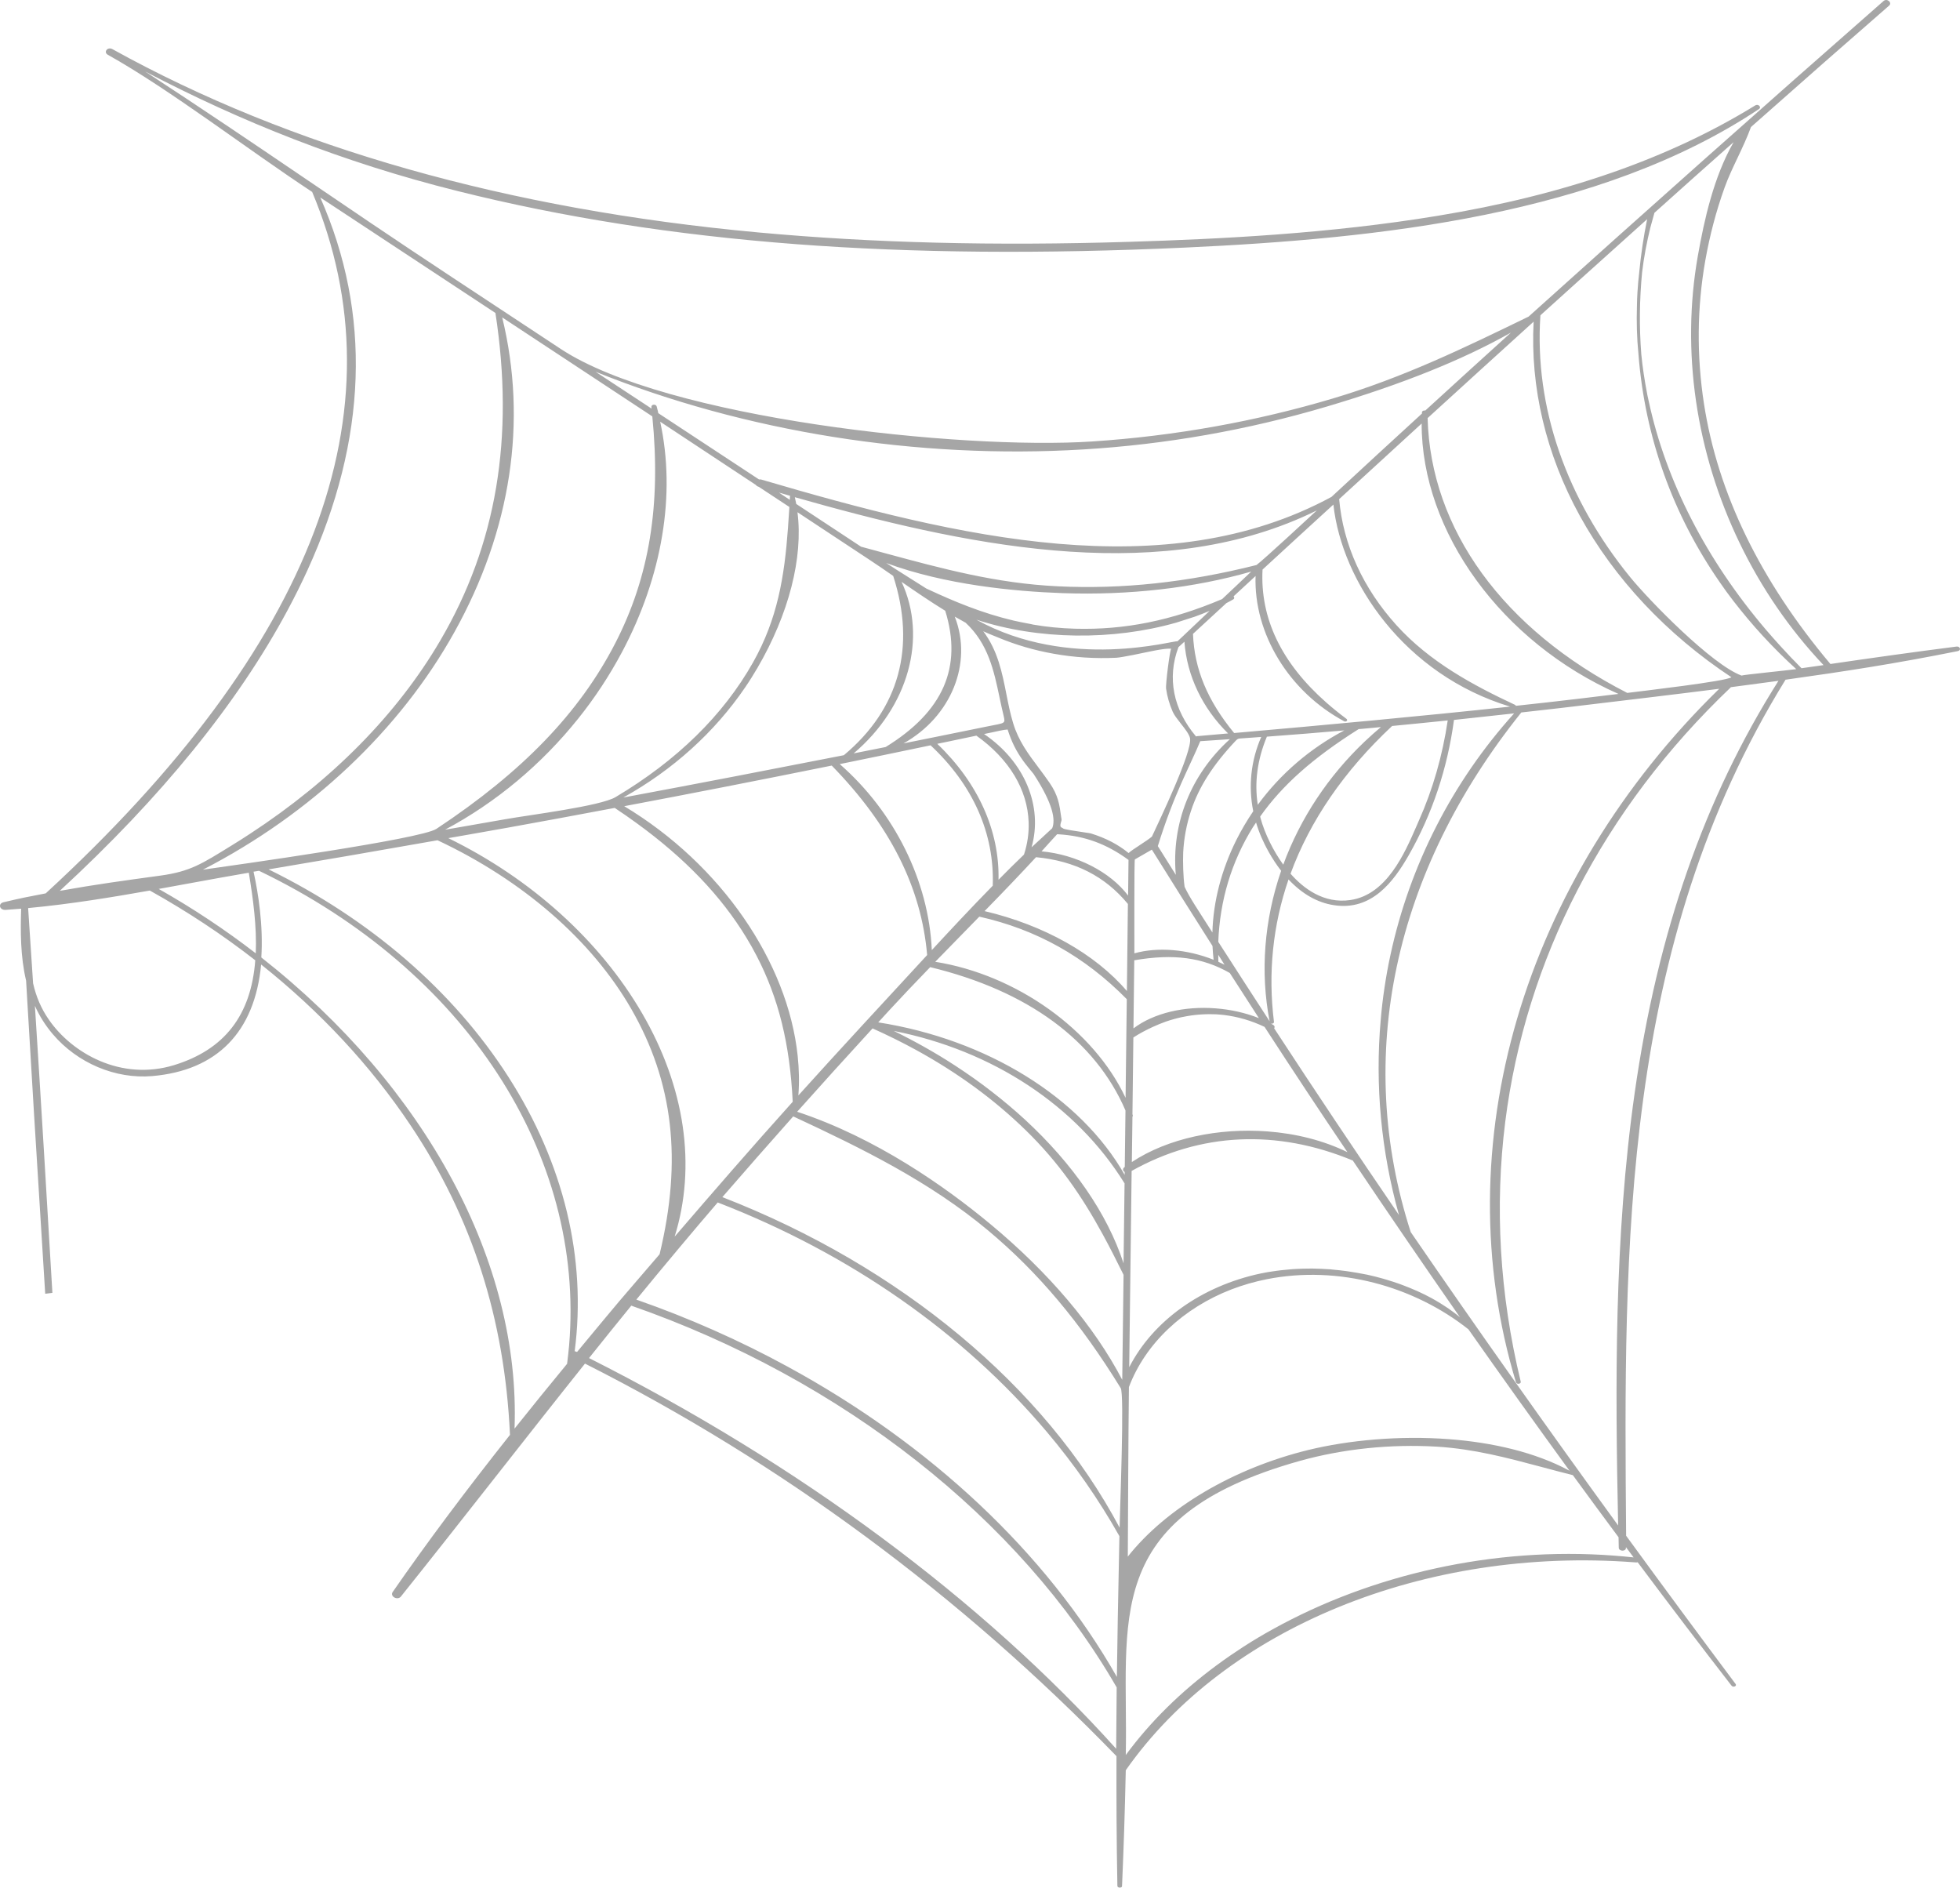 <svg viewBox="0 0 325 313" fill="none" xmlns="http://www.w3.org/2000/svg">
<g opacity="0.35" clip-path="url(#clip0_1927_57938)">
<path fill-rule="evenodd" clip-rule="evenodd" d="M7.497 214.513C6.877 204.738 6.257 194.729 5.654 184.87L4.531 166.055L4.329 162.596C3.374 158.585 3.391 154.341 3.508 150.665C2.653 150.732 1.782 150.799 0.927 150.865C0.407 150.899 0.089 150.615 0.022 150.347C-0.062 150.063 0.089 149.713 0.592 149.596C3.86 148.827 4.212 148.777 7.581 148.125C52.098 107.186 66.965 68.052 51.763 31.825C40.935 24.69 28.214 14.865 17.855 9.067C17.487 8.849 17.487 8.515 17.671 8.281C17.855 8.047 18.258 7.93 18.643 8.148C48.126 24.49 84.162 34.716 125.78 38.543C144.686 40.281 164.782 40.798 187.259 40.097C202.461 39.629 220.429 38.743 238.363 35.786C259.415 32.327 276.662 26.328 291.06 17.472C291.261 17.338 291.563 17.371 291.73 17.555C291.898 17.722 291.881 17.94 291.68 18.073C265.281 35.669 228.776 39.562 196.528 41.049C172.912 42.135 151.608 41.968 131.948 40.481C111.767 38.944 93.314 36.036 75.865 31.675C56.858 26.929 40.014 20.195 24.074 11.857C43.517 24.557 55.467 33.112 74.927 45.945C80.961 49.922 86.978 53.899 93.012 57.876C110.477 69.372 159.302 74.636 181.091 73.199C194.768 72.296 208.193 69.89 221.032 66.064C232.748 62.571 242.805 57.675 253.465 52.495C272.891 35 292.585 17.488 312.33 0.16C312.48 0.027 312.665 -0.023 312.883 0.01C313.101 0.06 313.302 0.211 313.385 0.394C313.469 0.595 313.419 0.779 313.251 0.929C306.396 6.894 299.105 13.294 290.339 21.064C289.719 22.769 288.914 24.473 288.143 26.111C287.372 27.732 286.568 29.419 285.964 31.107C284.573 34.967 283.501 39.044 282.763 43.205C281.389 51.025 281.322 59.012 282.545 66.933C284.825 81.754 291.881 96.275 303.513 110.094C310.134 109.125 317.241 108.122 324.431 107.203C324.682 107.17 324.917 107.286 324.984 107.504C325.051 107.704 324.9 107.905 324.649 107.955C314.14 110.06 306.061 111.297 296.071 112.7C268.818 156.781 269.237 206.526 269.639 254.633C275.623 262.837 281.724 271.109 287.791 279.213C287.909 279.363 287.842 279.53 287.674 279.614C287.473 279.698 287.238 279.647 287.121 279.497C282.042 272.947 276.947 266.246 271.55 259.028C271.416 259.078 271.232 259.061 271.064 259.044C236.285 256.404 203.182 269.922 186.672 293.516C186.521 300.635 186.304 306.918 186.052 312.716C186.052 312.883 185.885 313 185.667 313H185.65C185.449 312.983 185.281 312.85 185.281 312.683C185.13 304.695 185.114 298.195 185.13 291.177C159.251 264.475 129.601 242.568 97.001 226.093C86.76 238.926 76.737 251.893 66.479 264.709C66.245 265.01 65.809 265.076 65.44 264.893C65.088 264.726 64.853 264.341 65.105 263.974C70.803 255.752 77.173 247.23 84.564 237.906C83.676 218.64 78.296 201.864 68.105 186.624C61.518 176.766 53.171 167.776 43.299 159.922C42.243 171.101 35.991 177.501 25.23 178.42C19.163 178.938 12.844 176.281 8.754 171.469C7.548 170.048 6.559 168.494 5.788 166.773C6.81 182.647 7.765 198.772 8.687 214.362M185.08 289.957C185.097 286.766 185.13 283.424 185.164 279.781C168.989 251.759 139.658 228.683 104.678 216.485C102.432 219.242 100.135 222.082 97.671 225.174C132.568 242.786 162.771 265.177 185.08 289.957ZM229.58 163.699C229.849 161.911 230.167 160.123 230.553 158.368C233.754 143.48 240.827 129.627 251.068 118.282C247.716 118.649 244.364 119.017 241.095 119.368C240.006 127.455 237.475 134.991 233.586 141.809C231.089 146.17 227.452 151.066 221.166 150.08C218.434 149.662 215.92 148.225 213.658 145.819C211.06 153.372 210.238 161.309 211.244 169.43C211.261 169.58 211.127 169.714 210.942 169.731C210.892 169.731 210.825 169.731 210.775 169.714C210.791 169.731 210.808 169.764 210.825 169.781C210.858 169.798 210.875 169.814 210.909 169.814C210.976 169.848 211.043 169.881 211.093 169.915C211.227 169.998 211.328 170.098 211.345 170.232C211.361 170.316 211.328 170.416 211.277 170.499C217.982 180.759 224.938 191.169 231.977 201.463C229.011 190.919 227.988 179.924 228.944 169.113C229.094 167.274 229.312 165.486 229.58 163.699ZM131.009 82.205C130.389 82.021 129.769 81.854 129.149 81.671L130.959 82.874L130.992 82.272C130.992 82.239 130.992 82.222 131.009 82.205ZM109.79 88.839C108.717 95.306 106.471 101.856 103.119 108.155C101.04 112.049 98.61 115.742 95.861 119.167C89.811 126.72 82.268 133.053 73.804 137.565L75.195 137.331C78.078 136.829 80.944 136.328 83.81 135.827C87.749 135.125 99.532 133.671 102.063 132.167C112.253 126.102 119.93 118.582 124.858 109.843C128.931 102.624 130.07 95.606 130.657 87.569C130.741 86.416 130.825 85.246 130.892 84.06L125.796 80.701H125.763C125.578 80.651 125.428 80.534 125.327 80.4L109.471 69.924C110.779 75.956 110.879 82.356 109.79 88.839ZM111.868 205.038C118.438 197.402 124.472 190.434 131.445 182.681C130.976 173.089 129.098 165.47 125.444 158.452C124.925 157.449 124.372 156.463 123.768 155.477C119.578 148.56 113.578 142.293 105.516 136.445C104.359 135.609 103.169 134.774 101.929 133.955C94.973 135.259 89.341 136.311 84.196 137.23C81.866 137.648 79.536 138.066 77.206 138.467L74.34 138.968C88.051 145.669 99.448 155.945 106.454 167.976C113.594 180.241 115.505 193.342 111.868 205.038ZM185.616 254.7C182.18 248.601 178.141 242.802 173.532 237.355C159.721 221.013 140.932 207.846 119.008 199.374C116.997 201.713 114.851 204.236 112.421 207.144C109.857 210.218 107.929 212.524 105.516 215.482C114.282 218.54 122.662 222.266 130.54 226.561C154.206 239.427 173.448 257.39 185.197 278.043C185.248 274.985 185.281 271.794 185.348 268.235C185.432 263.472 185.516 259.395 185.616 254.7ZM226.295 122.944C227.167 122.125 228.055 121.323 228.977 120.554C227.971 120.654 226.949 120.738 225.943 120.838L225.29 120.888C217.663 125.701 212.635 130.179 208.964 135.376C208.981 135.409 208.981 135.459 208.981 135.493C208.998 135.559 209.015 135.626 209.031 135.693C209.735 138.25 211.127 141.074 212.786 143.363C215.619 135.66 220.245 128.692 226.295 122.944ZM213.993 144.867C216.071 147.239 219.474 149.896 223.932 149.228C229.932 148.342 232.899 141.525 234.86 137.013C235.011 136.662 235.162 136.328 235.296 136.011C237.592 130.864 239.185 125.3 240.056 119.451C236.536 119.819 233.586 120.103 230.838 120.37C222.893 127.806 217.228 136.044 213.993 144.867ZM204.925 122.793C201.154 126.787 198.774 130.496 197.483 134.457C196.729 136.729 196.31 139.052 196.193 141.341C196.126 142.928 196.193 145.385 196.427 147.039C197.265 148.827 198.355 150.414 201.036 154.608C201.171 149.462 202.562 144.182 205.009 139.269C205.83 137.631 206.769 136.044 207.808 134.507C206.97 130.346 207.422 126.102 209.132 122.192C207.892 122.275 206.668 122.375 205.428 122.459C205.311 122.492 205.126 122.576 204.925 122.793ZM186.488 194.795V194.327C186.354 194.244 186.253 194.127 186.237 194.01C186.22 193.926 186.22 193.843 186.253 193.759C186.287 193.676 186.337 193.609 186.421 193.542C186.454 193.525 186.471 193.509 186.505 193.492L186.622 184.118C181.61 172.488 170.414 164.267 154.24 160.357C151.592 163.097 149.463 165.336 147.552 167.408C147.15 167.859 146.731 168.294 146.329 168.745L145.625 169.514C163.659 172.337 179.197 181.962 186.488 194.795ZM148.206 170.934C151.759 172.672 155.145 174.577 158.329 176.649C160.458 178.036 162.503 179.473 164.447 180.993C166.392 182.497 168.252 184.068 169.995 185.672C177.856 192.941 183.605 201.178 186.304 209.467L186.471 196.199C186.454 196.182 186.438 196.166 186.421 196.132C178.459 183.299 164.581 174.176 148.206 170.934ZM188.08 159.22C188.03 163.097 187.98 166.706 187.946 170.516C191.332 167.943 196.444 166.79 201.573 167.191C204.02 167.375 206.467 167.909 208.747 168.812C207.138 166.322 205.528 163.832 203.919 161.326C199.377 158.736 194.617 158.101 188.08 159.22ZM203.048 159.956L202.679 159.371C202.461 159.02 202.227 158.669 202.009 158.318C202.009 158.736 202.025 159.103 202.025 159.471C202.361 159.621 202.713 159.788 203.048 159.956ZM195.07 103.226C184.56 106.234 172.157 106.117 161.883 102.741C177.37 111.314 194.751 106.1 195.237 106.334L196.26 105.382L196.343 105.298C197.718 103.995 199.092 102.708 200.45 101.405L200.567 101.288C199.779 101.622 198.975 101.939 198.137 102.24L195.07 103.226ZM149.815 123.261C151.994 122.827 153.636 122.492 155.614 122.091C158.346 121.54 161.045 120.988 163.76 120.437C166.676 119.852 166.727 120.019 166.425 118.716C166.174 117.697 165.956 116.644 165.738 115.625C164.816 111.263 163.877 106.735 160.106 103.243C159.503 102.909 158.899 102.574 158.313 102.24C161.346 109.943 157.709 118.85 149.815 123.261ZM186.84 165.67C179.867 158.585 171.856 154.107 162.386 151.985L159.972 154.458C158.346 156.129 156.704 157.8 155.078 159.471C168.604 161.627 181.376 170.8 186.639 182.029C186.706 176.03 186.773 171.502 186.84 165.67ZM186.857 164.317C186.924 158.953 186.957 156.129 187.024 149.88C183.236 145.284 178.258 142.745 171.789 142.126C169.358 144.75 166.643 147.607 163.257 151.066C173.079 153.372 181.61 158.168 186.857 164.317ZM171.051 140.489C171.939 139.653 173.448 138.266 174.47 137.331C175.04 135.944 174.655 133.337 171.386 128.324C170.8 127.606 170.18 126.87 169.66 126.152C168.537 124.581 167.749 123.06 167.079 120.955C166.475 120.972 165.017 121.323 164.531 121.423C164.078 121.523 163.626 121.607 163.173 121.707C169.895 126.252 172.979 133.671 171.051 140.489ZM172.71 141.157C178.493 141.692 184.108 144.566 187.058 148.493L187.125 142.577C183.488 139.921 179.884 138.601 175.56 138.333C175.459 138.333 175.375 138.316 175.292 138.316C174.42 139.252 173.565 140.205 172.71 141.157ZM169.794 141.692C170.381 139.887 170.632 138.083 170.565 136.311C170.381 130.964 167.364 125.851 161.9 121.974C160.274 122.325 158.665 122.659 157.039 122.994L155.413 123.328C162.168 129.778 165.755 137.748 165.57 145.869C166.928 144.482 168.353 143.079 169.794 141.692ZM194.198 107.571C193.176 107.403 189.823 108.222 187.929 108.59C186.706 108.824 185.65 109.024 185.114 109.058C181.627 109.225 178.124 109.008 174.688 108.389C171.487 107.821 168.42 106.919 165.537 105.716C165.319 105.616 165.067 105.515 164.799 105.415C164.229 105.181 163.609 104.947 163.039 104.663C165.453 107.871 166.174 111.547 166.878 115.107C167.196 116.711 167.514 118.348 168.001 119.919C168.889 122.843 170.481 124.982 172.191 127.255C172.794 128.057 173.414 128.892 174.035 129.795C175.459 131.867 175.677 133.37 175.962 135.476C175.996 135.676 176.063 135.927 175.996 136.111C175.694 137.013 175.828 137.147 176.18 137.28L176.281 137.364C176.515 137.531 178.392 137.798 179.398 137.949C180.27 138.083 180.789 138.149 180.974 138.216C183.337 138.951 185.415 140.021 187.142 141.441C187.628 140.923 190.192 139.436 191.013 138.701C190.997 138.701 191.03 138.701 191.013 138.701C192.254 136.027 197.701 124.681 197.332 122.442C197.232 121.791 196.511 120.872 195.824 120.003C195.254 119.267 194.701 118.582 194.449 117.997C193.913 116.761 193.544 115.491 193.36 114.204C193.243 113.536 193.98 107.788 194.198 107.571ZM188.097 158.067C191.969 156.981 196.829 157.382 201.238 159.137C201.154 158.385 201.087 157.616 201.053 156.848C197.55 151.333 194.449 146.421 190.997 140.873L188.181 142.494C188.047 142.594 188.114 156.48 188.097 158.067ZM153.737 158.351C152.765 147.122 147.586 136.846 137.915 126.937C125.847 129.377 114.583 131.582 103.504 133.671C119.612 143.346 130.624 159.538 132.266 175.044C132.501 177.25 132.551 179.456 132.383 181.628C139.423 173.808 146.614 166.088 153.737 158.351ZM154.508 157.533C157.475 154.324 160.961 150.581 164.615 146.855C164.917 138.2 161.346 130.162 154.307 123.578C149.178 124.648 144.116 125.701 139.272 126.687L139.255 126.703C148.34 134.64 154.005 146.12 154.508 157.533ZM146.848 123.863C156.402 117.997 159.637 110.612 156.737 101.271C154.24 99.734 151.742 98.029 149.496 96.475C153.821 105.766 150.619 117.246 141.552 124.915C143.328 124.564 145.088 124.213 146.848 123.863ZM150.368 95.54C151.441 96.225 152.53 96.893 153.62 97.595C153.737 97.645 153.838 97.695 153.955 97.745C158.262 99.75 162.872 101.672 168.051 102.892C168.906 103.092 169.794 103.259 170.682 103.427C170.9 103.46 171.085 103.51 171.302 103.56C173.532 103.945 175.845 104.178 178.309 104.245C186.488 104.463 194.215 102.909 202.646 99.333C203.35 98.664 204.07 97.996 204.774 97.328C205.679 96.475 206.568 95.623 207.473 94.771C197.986 97.495 187.209 98.731 176.23 98.347C168.135 98.063 156.704 96.96 146.949 93.351C148.055 94.086 149.228 94.821 150.368 95.54ZM196.394 106.401L195.405 107.303C193.494 112.383 194.533 117.63 198.321 122.108C198.372 122.091 198.439 122.075 198.506 122.058L203.634 121.607C199.377 117.413 196.813 112.049 196.394 106.401ZM199.025 122.893C197.232 127.205 194.667 131.633 191.986 140.288C192.974 141.876 193.963 143.463 194.969 145.05C194.215 136.545 197.45 128.424 203.936 122.559C202.31 122.676 200.668 122.793 199.025 122.893ZM208.562 133.437C212.317 128.307 217.261 124.063 222.91 121.105C218.719 121.473 214.395 121.824 210.071 122.141C208.495 125.918 207.976 129.728 208.562 133.437ZM209.166 138.834C208.83 138.066 208.529 137.23 208.277 136.378C208.11 136.629 207.925 136.879 207.758 137.147C204.204 142.862 202.277 149.261 202.009 156.162C204.64 160.256 207.422 164.567 210.523 169.33C208.948 161.192 209.618 152.57 212.434 144.382C210.842 142.327 209.769 140.221 209.166 138.834ZM209.685 170.265C207.523 169.229 205.277 168.578 202.981 168.294C202.612 168.244 202.227 168.227 201.858 168.193C201.774 168.193 201.69 168.177 201.606 168.177C201.288 168.16 200.969 168.16 200.668 168.16C200.517 168.16 200.366 168.143 200.215 168.16C199.83 168.16 199.444 168.193 199.059 168.21C198.975 168.21 198.908 168.21 198.824 168.227C197.936 168.294 197.047 168.427 196.159 168.611C196.126 168.611 196.092 168.628 196.042 168.628C195.12 168.828 194.198 169.079 193.293 169.397C192.572 169.647 191.868 169.948 191.164 170.265C190.075 170.767 188.985 171.335 187.929 172.02L187.779 184.753L187.829 184.886C187.862 184.987 187.846 185.07 187.779 185.137L187.678 192.673C193.662 188.713 202.059 186.992 210.154 187.593C214.848 187.944 219.44 189.081 223.429 191.036C218.937 184.402 214.328 177.417 209.685 170.265ZM182.884 204.721C179.398 198.321 175.543 192.723 170.129 187.443C164.883 182.313 158.748 177.835 151.843 174.059C149.547 172.805 147.15 171.619 144.686 170.516C140.395 175.195 136.188 179.84 132.182 184.335C145.306 188.663 156.787 196.801 164.146 202.9C173.884 210.97 181.443 219.893 186.086 228.783L186.304 211.371C185.164 209.065 184.041 206.843 182.884 204.721ZM185.818 230.136C179.113 219.242 172.124 210.937 163.827 204.002C154.156 195.932 143.027 190.451 131.529 185.104C127.506 189.632 123.55 194.127 119.779 198.488C149.279 209.951 173.23 229.869 185.65 253.296C185.683 250.756 186.488 230.805 185.818 230.136ZM125.595 110.745C124.942 111.848 124.271 112.934 123.55 113.987C118.489 121.406 111.583 127.656 103.353 132.234C115.555 129.962 127.808 127.589 139.926 125.216C149.094 117.563 151.927 107.286 148.105 95.489C146.815 94.587 145.423 93.635 144.049 92.732L132.233 84.929C133.205 92.465 130.791 101.839 125.595 110.745ZM132.031 83.559L142.775 90.644C144.099 90.995 145.407 91.345 146.714 91.713C156.218 94.286 165.185 96.726 175.392 97.21C186.052 97.728 196.829 96.576 208.344 93.685C209.434 92.899 217.244 85.647 218.351 84.628C217.546 85.029 216.725 85.413 215.92 85.764C190.544 96.96 159.587 90.343 131.797 82.439C131.881 82.823 131.964 83.208 132.031 83.559ZM209.35 94.437C208.931 102.508 212.467 109.893 219.876 116.443C220.932 117.379 222.072 118.298 223.278 119.201C223.396 119.284 223.412 119.434 223.312 119.535C223.211 119.635 223.027 119.668 222.876 119.585C213.725 114.672 207.875 105.047 208.193 95.506L204.54 98.882C204.573 98.915 204.607 98.948 204.623 98.999C204.69 99.149 204.64 99.299 204.489 99.383C204.121 99.6 203.735 99.8 203.35 100.001C201.506 101.705 199.662 103.41 197.818 105.098C198.036 110.929 200.215 116.159 204.64 121.54C219.658 120.22 235.531 118.766 250.398 117.162C232.899 111.865 222.491 96.459 221.099 83.659C217.228 87.185 212.954 91.128 209.35 94.437ZM231.558 103.66C237.056 109.743 244.246 113.603 251.202 116.861C251.286 116.895 251.336 116.961 251.353 117.028C254.923 116.644 258.376 116.26 261.728 115.859C263.773 115.625 265.952 115.357 268.365 115.057C249.023 106.501 235.715 88.204 235.732 70.224C231.173 74.402 226.614 78.562 222.055 82.757C222.708 90.293 225.994 97.511 231.558 103.66ZM224.318 192.423C211.696 187.176 199.025 187.777 187.644 194.144L187.242 226.694C191.181 219.008 199.226 213.243 209.015 211.154C209.853 210.97 210.708 210.837 211.579 210.72C211.847 210.686 212.099 210.653 212.367 210.619C212.987 210.553 213.624 210.486 214.261 210.436C214.546 210.419 214.814 210.402 215.099 210.386C215.803 210.352 216.524 210.335 217.228 210.335C217.395 210.335 217.58 210.335 217.747 210.335C218.636 210.352 219.541 210.386 220.429 210.452C220.479 210.452 220.53 210.452 220.563 210.452C220.697 210.469 220.831 210.486 220.965 210.503C221.72 210.569 222.474 210.653 223.228 210.753C223.496 210.787 223.748 210.82 223.999 210.87C224.77 210.987 225.524 211.121 226.279 211.271C226.429 211.305 226.58 211.321 226.731 211.355C227.636 211.555 228.508 211.772 229.379 212.023C229.58 212.09 229.782 212.14 229.999 212.207C230.67 212.407 231.34 212.625 231.994 212.859C232.229 212.942 232.48 213.026 232.715 213.126C233.452 213.41 234.173 213.694 234.877 214.012C234.961 214.045 235.061 214.078 235.145 214.129C235.933 214.479 236.687 214.864 237.425 215.265C237.626 215.382 237.81 215.482 238.011 215.599C238.564 215.916 239.084 216.234 239.604 216.585C239.805 216.719 239.989 216.836 240.19 216.969C240.844 217.437 241.498 217.905 242.084 218.406C236.033 209.7 230.201 201.195 224.318 192.423ZM210.02 212.107C208.009 212.508 206.065 213.076 204.221 213.778C196.209 216.869 189.924 222.751 187.192 229.986C187.091 239.277 187.058 248.952 187.008 258.092C193.377 250.038 204.506 243.454 216.943 240.413C223.58 238.792 232.028 237.99 240.324 238.625C247.498 239.176 254.554 240.781 260.253 243.855C254.638 236.135 249.023 228.282 243.492 220.411C234.475 213.276 221.971 209.734 210.02 212.107ZM95.66 224.154L95.677 224.171C104.359 213.711 101.057 217.654 109.371 207.963C113.142 192.356 111.65 179.439 104.678 167.291C98.124 155.895 86.71 145.97 72.547 139.319C61.937 141.191 53.02 142.728 44.539 144.148C61.451 152.453 75.178 164.334 84.279 178.52C93.481 192.874 97.286 208.614 95.291 224.054C95.409 224.054 95.543 224.088 95.66 224.154ZM85.319 236.87C88.101 233.378 91.034 229.769 94.034 226.126C94.168 225.107 94.269 224.088 94.37 223.052C97.034 191.387 77.139 160.791 42.947 144.382L42.042 144.532C42.829 148.108 43.667 153.405 43.332 158.752C70.686 180.258 86.341 209.4 85.319 236.87ZM41.254 144.7C38.036 145.251 34.734 145.853 31.549 146.437C29.806 146.755 28.063 147.072 26.32 147.39C31.935 150.565 37.349 154.157 42.41 158.067C42.595 153.656 41.975 149.044 41.254 144.7ZM4.665 150.565C4.95 154.725 5.218 158.886 5.486 163.03C5.989 165.269 6.844 167.258 8.101 169.062C11.905 174.593 20.035 179.305 28.884 176.598C37.231 174.025 41.639 168.344 42.327 159.22C36.929 155.009 31.046 151.116 24.845 147.657C18.878 148.71 11.822 149.896 4.665 150.565ZM82.151 51.894L73.787 46.38C66.898 41.834 59.993 37.289 53.104 32.744C61.618 52.011 60.914 72.781 50.992 94.52C49.986 96.726 48.897 98.915 47.707 101.137C39.427 116.594 26.739 132.217 9.911 147.707C15.895 146.638 20.588 146.003 26.571 145.184C31.599 144.499 33.51 143.196 38.321 140.238C39.393 139.586 40.466 138.901 41.505 138.216C55.099 129.327 65.876 118.398 73.016 106.184C82.335 90.293 85.319 72.53 82.151 51.894ZM85.453 54.066L83.274 52.629C87.481 69.89 84.749 87.92 75.346 104.813C66.328 121.022 51.545 134.975 33.644 144.198C39.276 143.396 69.798 139.135 72.362 137.431C86.676 127.956 96.113 118.148 102.046 106.601C107.678 95.64 109.622 83.692 108.164 69.038C100.588 64.058 93.029 59.045 85.453 54.066ZM219.926 67.434C206.836 71.31 193.276 73.7 179.633 74.519C152.145 76.19 123.517 71.611 98.744 61.636L108.046 67.751L108.013 67.484C107.996 67.283 108.147 67.116 108.398 67.1C108.633 67.083 108.834 67.2 108.885 67.384C108.952 67.651 109.019 67.902 109.086 68.169L109.153 68.503L125.863 79.498C125.997 79.465 126.148 79.481 126.299 79.532C159.017 89.156 193.243 97.294 220.781 82.389C225.86 77.677 230.905 73.031 235.782 68.57V68.386C235.782 68.236 235.883 68.136 236.05 68.085C236.134 68.052 236.235 68.052 236.335 68.069C241.129 63.674 245.906 59.346 250.532 55.152C242.47 59.697 232.447 63.724 219.926 67.434ZM254.303 53.331C248.621 58.477 242.704 63.858 236.721 69.322C237.207 87.769 249.275 104.379 269.824 114.889C272.17 114.589 286.4 112.951 287.087 112.283C276.36 105.181 267.678 95.924 261.963 85.53C256.348 75.321 253.716 64.192 254.303 53.331ZM302.374 110.278C291.093 98.364 283.601 82.807 281.221 66.465C280.048 58.36 280.148 50.29 281.523 42.469C282.612 36.32 284.171 29.336 287.456 23.571C283.048 27.481 278.64 31.408 274.332 35.284C274.098 36.086 273.88 36.888 273.662 37.707C273.059 40.147 272.589 42.637 272.288 45.143C271.852 49.688 271.801 54.25 272.153 58.711V58.728C272.355 60.867 272.69 63.006 273.092 65.128C273.126 65.278 273.142 65.429 273.176 65.579C273.243 65.913 273.327 66.247 273.394 66.565C276.243 79.766 282.931 92.816 292.853 104.446C293.624 105.348 294.429 106.251 295.233 107.136C296.356 108.373 297.513 109.592 298.72 110.796L302.374 110.278ZM297.848 110.946C295.904 109.175 294.06 107.337 292.317 105.448C290.574 103.56 288.948 101.605 287.406 99.617C286.635 98.614 285.897 97.612 285.193 96.576C277.366 85.296 272.757 72.48 271.684 58.745V58.728C271.416 56.038 271.349 53.347 271.433 50.674C271.449 49.939 271.466 49.203 271.516 48.468C271.584 47.332 271.684 46.212 271.818 45.093C271.818 45.093 271.818 45.093 271.818 45.076C272.103 42.118 272.539 39.194 273.126 36.337C271.55 37.741 270.008 39.127 268.5 40.498C263.957 44.575 259.633 48.468 255.426 52.278C254.387 67.517 259.767 82.757 270.293 95.673C273.511 99.617 283.869 110.227 288.78 112.015C288.981 111.882 296.205 111.18 297.848 110.946ZM271.047 181.277C274.835 154.642 282.629 132.268 294.898 112.884C292.216 113.252 289.568 113.603 287.02 113.937C265.751 134.189 252.979 159.237 249.593 186.006C247.833 200.026 248.638 214.53 252.158 229.067C252.208 229.251 252.074 229.401 251.856 229.435C251.638 229.468 251.437 229.368 251.37 229.184C239.536 190.033 252.459 146.02 285.076 114.204C277.215 115.207 269.79 116.076 261.979 117.012C259.784 117.279 257.488 117.546 254.923 117.83C254.068 117.931 253.18 118.031 252.258 118.131C231.055 144.583 224.535 175.178 233.922 204.286C244.85 220.211 256.415 236.57 268.315 252.928C267.829 229.769 267.645 205.189 271.047 181.277ZM268.416 256.621L268.382 254.884C265.851 251.491 263.337 248.049 260.806 244.59L260.756 244.574C259.03 244.139 257.303 243.688 255.644 243.237C249.878 241.7 244.431 240.246 238.263 239.862C230.536 239.41 222.675 240.229 215.501 242.234C182.298 251.558 187.125 268.769 186.672 290.993C190.745 285.446 195.857 280.449 201.724 276.122C203.182 275.035 204.707 273.999 206.249 272.997C207.808 271.994 209.4 271.042 211.043 270.14C227.418 261.049 247.666 256.421 267.578 257.925C268.684 258.008 269.773 258.109 270.88 258.225L270.544 257.774C270.226 257.357 269.924 256.939 269.606 256.521V256.671C269.606 256.922 269.371 257.106 269.053 257.106C268.751 257.123 268.416 256.922 268.416 256.621Z" fill="oklch(55.1% 0.027 264.364)"/>
</g>
<defs>
<clipPath id="clip0_1927_57938">
<rect width="325" height="313" fill="white"/>
</clipPath>
</defs>
</svg>

